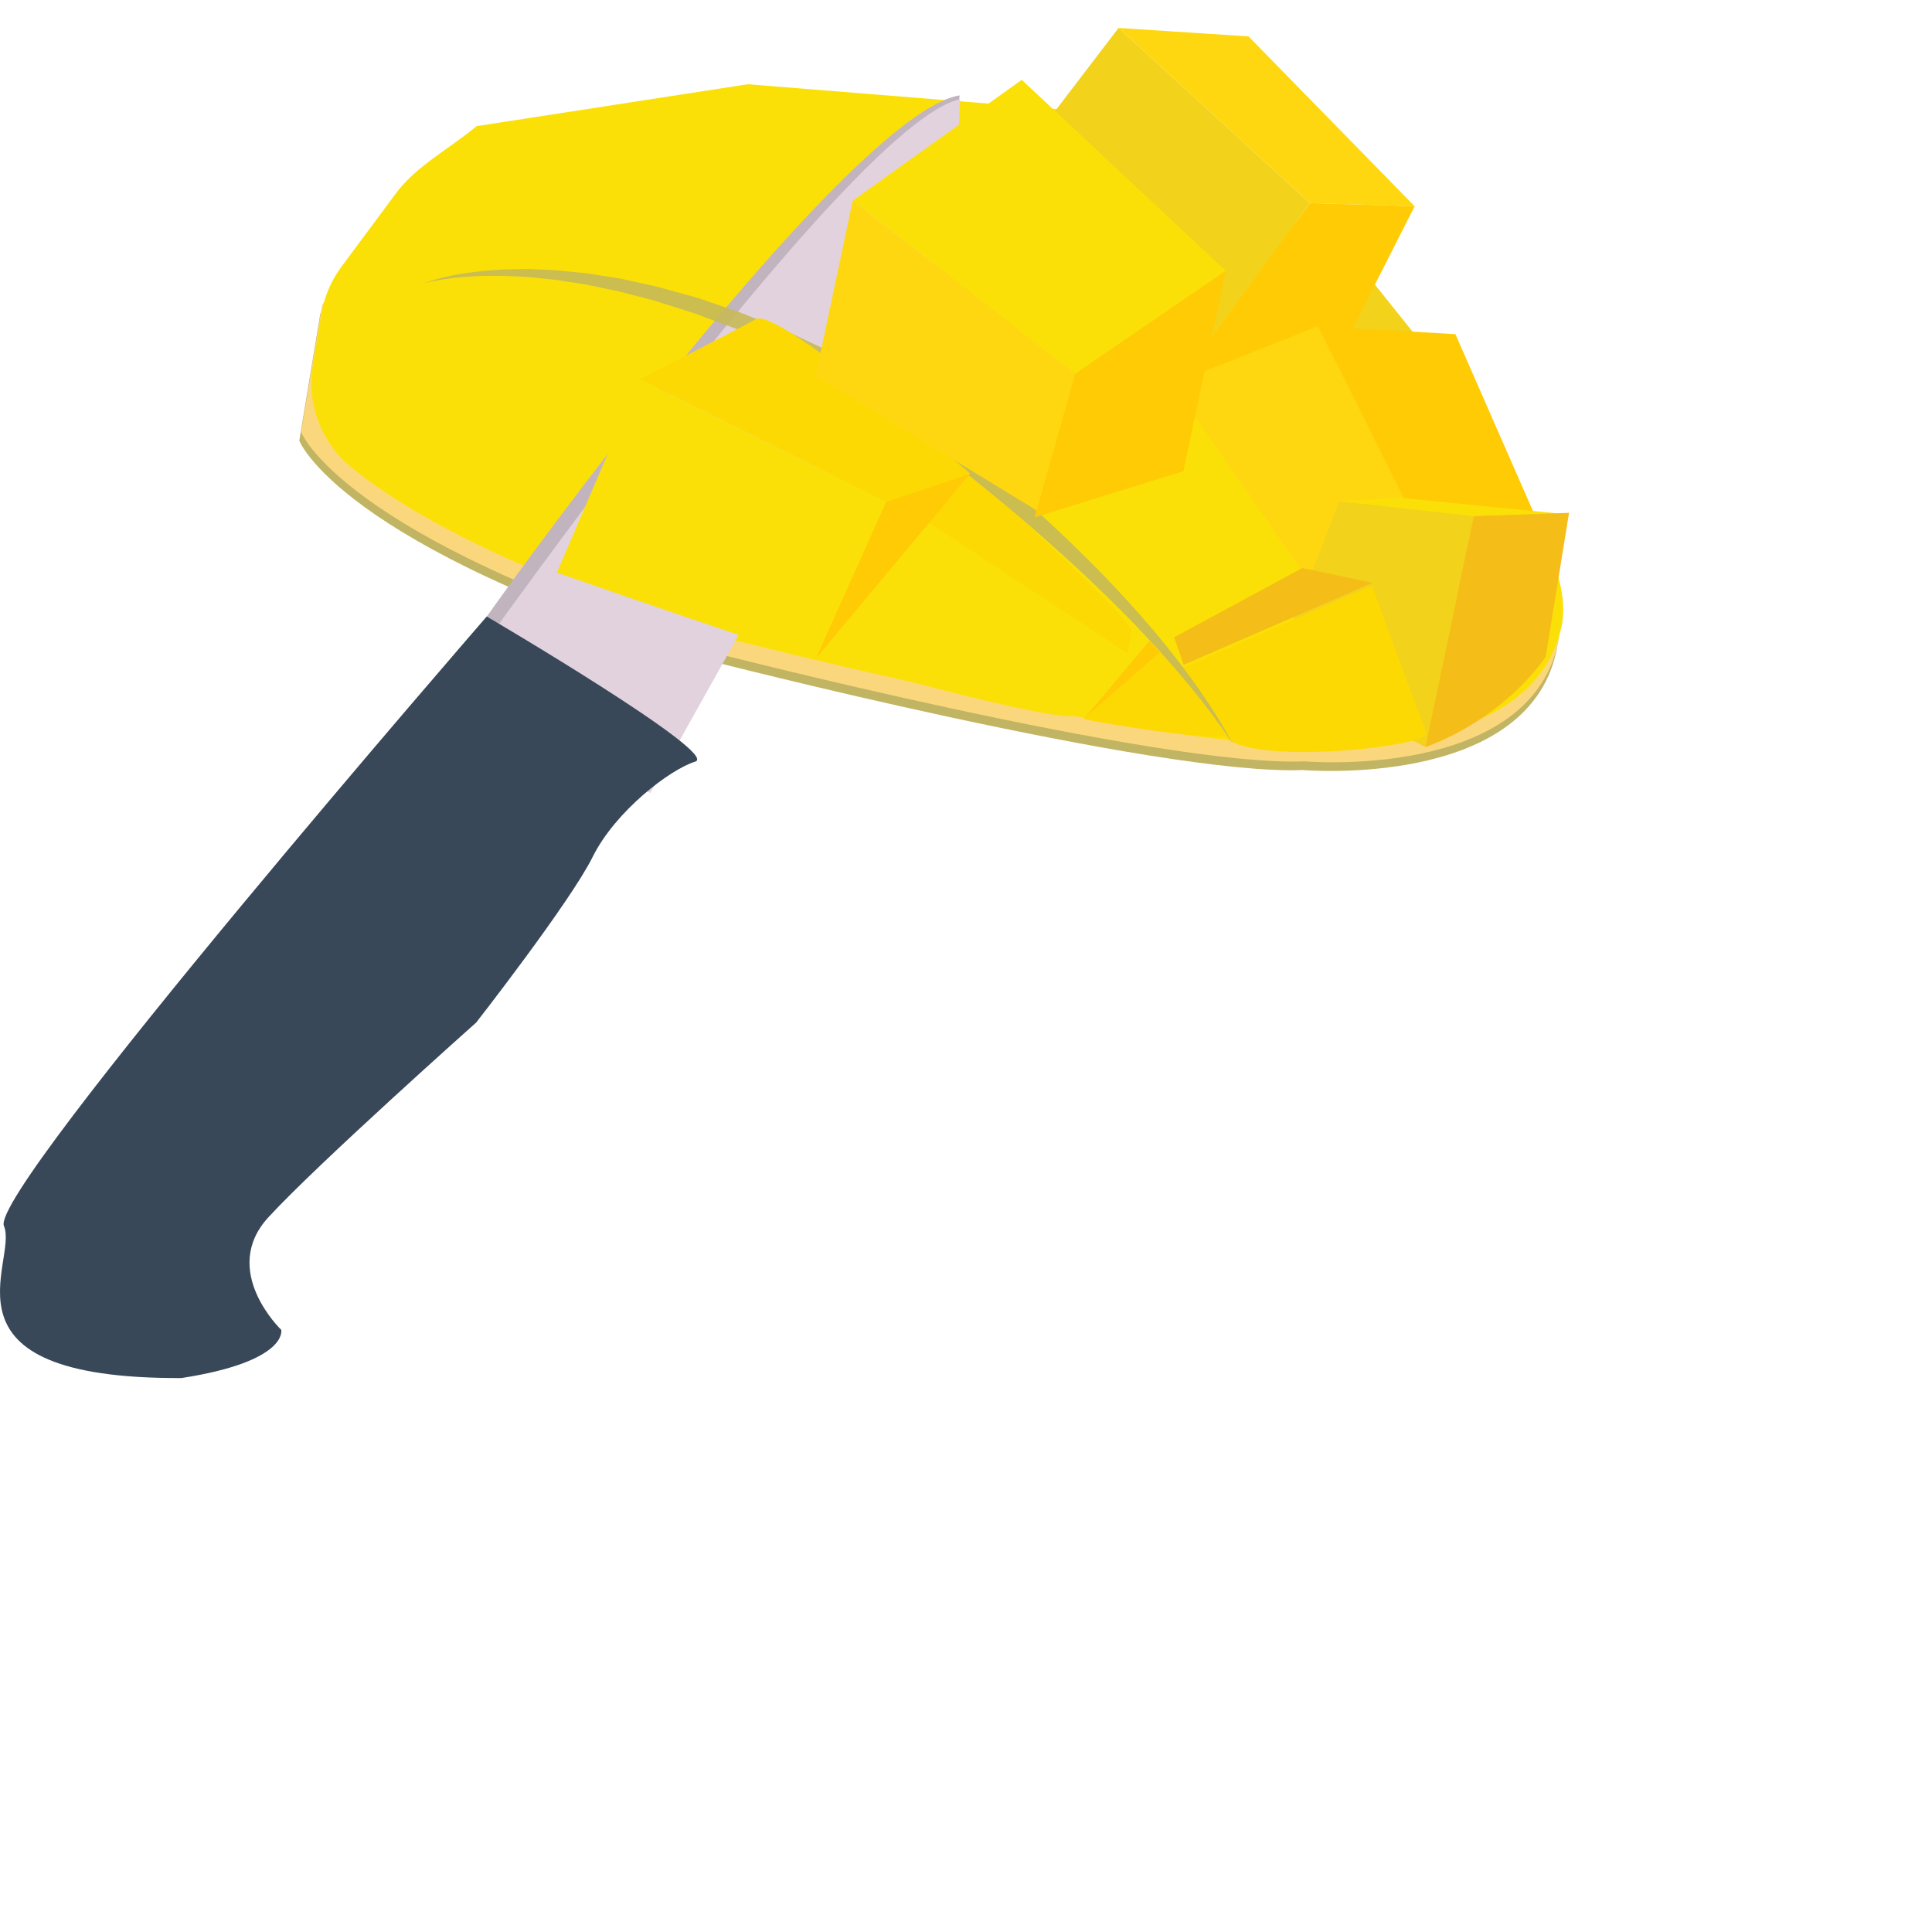 <svg version="1.1" id="el_rZNNOcYln" xmlns="http://www.w3.org/2000/svg" xmlns:xlink="http://www.w3.org/1999/xlink" x="0px" y="0px" viewBox="0 0 576 576" style="enable-background:new 0 0 576 576;" xml:space="preserve"><style>@-webkit-keyframes kf_el_p0o5Z0F4k3n_an_Jfuw_Mskn{16.67%{-webkit-transform: translate(244.73px, 138.8px) translate(-244.73px, -138.8px) translate(0px, 0px);transform: translate(244.73px, 138.8px) translate(-244.73px, -138.8px) translate(0px, 0px);}35.56%{-webkit-transform: translate(244.73px, 138.8px) translate(-244.73px, -138.8px) translate(0px, 600px);transform: translate(244.73px, 138.8px) translate(-244.73px, -138.8px) translate(0px, 600px);}0%{-webkit-transform: translate(244.73px, 138.8px) translate(-244.73px, -138.8px) translate(0px, 0px);transform: translate(244.73px, 138.8px) translate(-244.73px, -138.8px) translate(0px, 0px);}100%{-webkit-transform: translate(244.73px, 138.8px) translate(-244.73px, -138.8px) translate(0px, 600px);transform: translate(244.73px, 138.8px) translate(-244.73px, -138.8px) translate(0px, 600px);}}@keyframes kf_el_p0o5Z0F4k3n_an_Jfuw_Mskn{16.67%{-webkit-transform: translate(244.73px, 138.8px) translate(-244.73px, -138.8px) translate(0px, 0px);transform: translate(244.73px, 138.8px) translate(-244.73px, -138.8px) translate(0px, 0px);}35.56%{-webkit-transform: translate(244.73px, 138.8px) translate(-244.73px, -138.8px) translate(0px, 600px);transform: translate(244.73px, 138.8px) translate(-244.73px, -138.8px) translate(0px, 600px);}0%{-webkit-transform: translate(244.73px, 138.8px) translate(-244.73px, -138.8px) translate(0px, 0px);transform: translate(244.73px, 138.8px) translate(-244.73px, -138.8px) translate(0px, 0px);}100%{-webkit-transform: translate(244.73px, 138.8px) translate(-244.73px, -138.8px) translate(0px, 600px);transform: translate(244.73px, 138.8px) translate(-244.73px, -138.8px) translate(0px, 600px);}}@-webkit-keyframes kf_el_wybWSZPMXq_an_T57WUK2qC{22.22%{-webkit-transform: translate(400.71px, 78.84px) translate(-400.71px, -78.84px) translate(0px, 0px);transform: translate(400.71px, 78.84px) translate(-400.71px, -78.84px) translate(0px, 0px);}45.56%{-webkit-transform: translate(400.71px, 78.84px) translate(-400.71px, -78.84px) translate(0px, 600px);transform: translate(400.71px, 78.84px) translate(-400.71px, -78.84px) translate(0px, 600px);}0%{-webkit-transform: translate(400.71px, 78.84px) translate(-400.71px, -78.84px) translate(0px, 0px);transform: translate(400.71px, 78.84px) translate(-400.71px, -78.84px) translate(0px, 0px);}100%{-webkit-transform: translate(400.71px, 78.84px) translate(-400.71px, -78.84px) translate(0px, 600px);transform: translate(400.71px, 78.84px) translate(-400.71px, -78.84px) translate(0px, 600px);}}@keyframes kf_el_wybWSZPMXq_an_T57WUK2qC{22.22%{-webkit-transform: translate(400.71px, 78.84px) translate(-400.71px, -78.84px) translate(0px, 0px);transform: translate(400.71px, 78.84px) translate(-400.71px, -78.84px) translate(0px, 0px);}45.56%{-webkit-transform: translate(400.71px, 78.84px) translate(-400.71px, -78.84px) translate(0px, 600px);transform: translate(400.71px, 78.84px) translate(-400.71px, -78.84px) translate(0px, 600px);}0%{-webkit-transform: translate(400.71px, 78.84px) translate(-400.71px, -78.84px) translate(0px, 0px);transform: translate(400.71px, 78.84px) translate(-400.71px, -78.84px) translate(0px, 0px);}100%{-webkit-transform: translate(400.71px, 78.84px) translate(-400.71px, -78.84px) translate(0px, 600px);transform: translate(400.71px, 78.84px) translate(-400.71px, -78.84px) translate(0px, 600px);}}@-webkit-keyframes kf_el_FsowaK-8-iI_an_JdXal9H0q{63.33%{-webkit-transform: translate(380.01px, 148.46px) translate(-380.01px, -148.46px) translate(0px, 0px);transform: translate(380.01px, 148.46px) translate(-380.01px, -148.46px) translate(0px, 0px);}81.11%{-webkit-transform: translate(380.01px, 148.46px) translate(-380.01px, -148.46px) translate(0px, 600px);transform: translate(380.01px, 148.46px) translate(-380.01px, -148.46px) translate(0px, 600px);}0%{-webkit-transform: translate(380.01px, 148.46px) translate(-380.01px, -148.46px) translate(0px, 0px);transform: translate(380.01px, 148.46px) translate(-380.01px, -148.46px) translate(0px, 0px);}100%{-webkit-transform: translate(380.01px, 148.46px) translate(-380.01px, -148.46px) translate(0px, 600px);transform: translate(380.01px, 148.46px) translate(-380.01px, -148.46px) translate(0px, 600px);}}@keyframes kf_el_FsowaK-8-iI_an_JdXal9H0q{63.33%{-webkit-transform: translate(380.01px, 148.46px) translate(-380.01px, -148.46px) translate(0px, 0px);transform: translate(380.01px, 148.46px) translate(-380.01px, -148.46px) translate(0px, 0px);}81.11%{-webkit-transform: translate(380.01px, 148.46px) translate(-380.01px, -148.46px) translate(0px, 600px);transform: translate(380.01px, 148.46px) translate(-380.01px, -148.46px) translate(0px, 600px);}0%{-webkit-transform: translate(380.01px, 148.46px) translate(-380.01px, -148.46px) translate(0px, 0px);transform: translate(380.01px, 148.46px) translate(-380.01px, -148.46px) translate(0px, 0px);}100%{-webkit-transform: translate(380.01px, 148.46px) translate(-380.01px, -148.46px) translate(0px, 600px);transform: translate(380.01px, 148.46px) translate(-380.01px, -148.46px) translate(0px, 600px);}}@-webkit-keyframes kf_el_TTYlLvFy1ZY_an_x5sFXKBFY{63.33%{-webkit-transform: translate(350.05px, 169.35px) translate(-350.05px, -169.35px) translate(0px, 0px);transform: translate(350.05px, 169.35px) translate(-350.05px, -169.35px) translate(0px, 0px);}81.11%{-webkit-transform: translate(350.05px, 169.35px) translate(-350.05px, -169.35px) translate(0px, 600px);transform: translate(350.05px, 169.35px) translate(-350.05px, -169.35px) translate(0px, 600px);}0%{-webkit-transform: translate(350.05px, 169.35px) translate(-350.05px, -169.35px) translate(0px, 0px);transform: translate(350.05px, 169.35px) translate(-350.05px, -169.35px) translate(0px, 0px);}100%{-webkit-transform: translate(350.05px, 169.35px) translate(-350.05px, -169.35px) translate(0px, 600px);transform: translate(350.05px, 169.35px) translate(-350.05px, -169.35px) translate(0px, 600px);}}@keyframes kf_el_TTYlLvFy1ZY_an_x5sFXKBFY{63.33%{-webkit-transform: translate(350.05px, 169.35px) translate(-350.05px, -169.35px) translate(0px, 0px);transform: translate(350.05px, 169.35px) translate(-350.05px, -169.35px) translate(0px, 0px);}81.11%{-webkit-transform: translate(350.05px, 169.35px) translate(-350.05px, -169.35px) translate(0px, 600px);transform: translate(350.05px, 169.35px) translate(-350.05px, -169.35px) translate(0px, 600px);}0%{-webkit-transform: translate(350.05px, 169.35px) translate(-350.05px, -169.35px) translate(0px, 0px);transform: translate(350.05px, 169.35px) translate(-350.05px, -169.35px) translate(0px, 0px);}100%{-webkit-transform: translate(350.05px, 169.35px) translate(-350.05px, -169.35px) translate(0px, 600px);transform: translate(350.05px, 169.35px) translate(-350.05px, -169.35px) translate(0px, 600px);}}@-webkit-keyframes kf_el_hxV0Xt6mOIz_an__CuIr5J5u{63.33%{-webkit-transform: translate(323.1px, 191.04px) translate(-323.1px, -191.04px) translate(0px, 0px);transform: translate(323.1px, 191.04px) translate(-323.1px, -191.04px) translate(0px, 0px);}81.11%{-webkit-transform: translate(323.1px, 191.04px) translate(-323.1px, -191.04px) translate(0px, 600px);transform: translate(323.1px, 191.04px) translate(-323.1px, -191.04px) translate(0px, 600px);}0%{-webkit-transform: translate(323.1px, 191.04px) translate(-323.1px, -191.04px) translate(0px, 0px);transform: translate(323.1px, 191.04px) translate(-323.1px, -191.04px) translate(0px, 0px);}100%{-webkit-transform: translate(323.1px, 191.04px) translate(-323.1px, -191.04px) translate(0px, 600px);transform: translate(323.1px, 191.04px) translate(-323.1px, -191.04px) translate(0px, 600px);}}@keyframes kf_el_hxV0Xt6mOIz_an__CuIr5J5u{63.33%{-webkit-transform: translate(323.1px, 191.04px) translate(-323.1px, -191.04px) translate(0px, 0px);transform: translate(323.1px, 191.04px) translate(-323.1px, -191.04px) translate(0px, 0px);}81.11%{-webkit-transform: translate(323.1px, 191.04px) translate(-323.1px, -191.04px) translate(0px, 600px);transform: translate(323.1px, 191.04px) translate(-323.1px, -191.04px) translate(0px, 600px);}0%{-webkit-transform: translate(323.1px, 191.04px) translate(-323.1px, -191.04px) translate(0px, 0px);transform: translate(323.1px, 191.04px) translate(-323.1px, -191.04px) translate(0px, 0px);}100%{-webkit-transform: translate(323.1px, 191.04px) translate(-323.1px, -191.04px) translate(0px, 600px);transform: translate(323.1px, 191.04px) translate(-323.1px, -191.04px) translate(0px, 600px);}}@-webkit-keyframes kf_el_NHsWHc0bg1_an_kM1LgfEDe{55.56%{-webkit-transform: translate(349.46px, 97.23px) translate(-349.46px, -97.23px) translate(0px, 0px);transform: translate(349.46px, 97.23px) translate(-349.46px, -97.23px) translate(0px, 0px);}63.33%{-webkit-transform: translate(349.46px, 97.23px) translate(-349.46px, -97.23px) translate(0px, 500px);transform: translate(349.46px, 97.23px) translate(-349.46px, -97.23px) translate(0px, 500px);}0%{-webkit-transform: translate(349.46px, 97.23px) translate(-349.46px, -97.23px) translate(0px, 0px);transform: translate(349.46px, 97.23px) translate(-349.46px, -97.23px) translate(0px, 0px);}100%{-webkit-transform: translate(349.46px, 97.23px) translate(-349.46px, -97.23px) translate(0px, 500px);transform: translate(349.46px, 97.23px) translate(-349.46px, -97.23px) translate(0px, 500px);}}@keyframes kf_el_NHsWHc0bg1_an_kM1LgfEDe{55.56%{-webkit-transform: translate(349.46px, 97.23px) translate(-349.46px, -97.23px) translate(0px, 0px);transform: translate(349.46px, 97.23px) translate(-349.46px, -97.23px) translate(0px, 0px);}63.33%{-webkit-transform: translate(349.46px, 97.23px) translate(-349.46px, -97.23px) translate(0px, 500px);transform: translate(349.46px, 97.23px) translate(-349.46px, -97.23px) translate(0px, 500px);}0%{-webkit-transform: translate(349.46px, 97.23px) translate(-349.46px, -97.23px) translate(0px, 0px);transform: translate(349.46px, 97.23px) translate(-349.46px, -97.23px) translate(0px, 0px);}100%{-webkit-transform: translate(349.46px, 97.23px) translate(-349.46px, -97.23px) translate(0px, 500px);transform: translate(349.46px, 97.23px) translate(-349.46px, -97.23px) translate(0px, 500px);}}@-webkit-keyframes kf_el_slGpcD7wkZz_an_XHPst_FAn{45.56%{-webkit-transform: translate(308.46px, 108.16px) translate(-308.46px, -108.16px) translate(0px, 500px);transform: translate(308.46px, 108.16px) translate(-308.46px, -108.16px) translate(0px, 500px);}0%{-webkit-transform: translate(308.46px, 108.16px) translate(-308.46px, -108.16px) translate(0px, 500px);transform: translate(308.46px, 108.16px) translate(-308.46px, -108.16px) translate(0px, 500px);}100%{-webkit-transform: translate(308.46px, 108.16px) translate(-308.46px, -108.16px) translate(0px, 500px);transform: translate(308.46px, 108.16px) translate(-308.46px, -108.16px) translate(0px, 500px);}}@keyframes kf_el_slGpcD7wkZz_an_XHPst_FAn{45.56%{-webkit-transform: translate(308.46px, 108.16px) translate(-308.46px, -108.16px) translate(0px, 500px);transform: translate(308.46px, 108.16px) translate(-308.46px, -108.16px) translate(0px, 500px);}0%{-webkit-transform: translate(308.46px, 108.16px) translate(-308.46px, -108.16px) translate(0px, 500px);transform: translate(308.46px, 108.16px) translate(-308.46px, -108.16px) translate(0px, 500px);}100%{-webkit-transform: translate(308.46px, 108.16px) translate(-308.46px, -108.16px) translate(0px, 500px);transform: translate(308.46px, 108.16px) translate(-308.46px, -108.16px) translate(0px, 500px);}}@-webkit-keyframes kf_el_aeAIIn_vwJ_an_bmF_90_Be{26.67%{-webkit-transform: translate(274.34px, 8.33px) translate(-274.34px, -8.33px) translate(0px, 0px);transform: translate(274.34px, 8.33px) translate(-274.34px, -8.33px) translate(0px, 0px);}33.33%{-webkit-transform: translate(274.34px, 8.33px) translate(-274.34px, -8.33px) translate(0px, 700px);transform: translate(274.34px, 8.33px) translate(-274.34px, -8.33px) translate(0px, 700px);}0%{-webkit-transform: translate(274.34px, 8.33px) translate(-274.34px, -8.33px) translate(0px, 0px);transform: translate(274.34px, 8.33px) translate(-274.34px, -8.33px) translate(0px, 0px);}100%{-webkit-transform: translate(274.34px, 8.33px) translate(-274.34px, -8.33px) translate(0px, 700px);transform: translate(274.34px, 8.33px) translate(-274.34px, -8.33px) translate(0px, 700px);}}@keyframes kf_el_aeAIIn_vwJ_an_bmF_90_Be{26.67%{-webkit-transform: translate(274.34px, 8.33px) translate(-274.34px, -8.33px) translate(0px, 0px);transform: translate(274.34px, 8.33px) translate(-274.34px, -8.33px) translate(0px, 0px);}33.33%{-webkit-transform: translate(274.34px, 8.33px) translate(-274.34px, -8.33px) translate(0px, 700px);transform: translate(274.34px, 8.33px) translate(-274.34px, -8.33px) translate(0px, 700px);}0%{-webkit-transform: translate(274.34px, 8.33px) translate(-274.34px, -8.33px) translate(0px, 0px);transform: translate(274.34px, 8.33px) translate(-274.34px, -8.33px) translate(0px, 0px);}100%{-webkit-transform: translate(274.34px, 8.33px) translate(-274.34px, -8.33px) translate(0px, 700px);transform: translate(274.34px, 8.33px) translate(-274.34px, -8.33px) translate(0px, 700px);}}@-webkit-keyframes kf_el_P0DS3ELD56F_an_WpVxew1kb{16.67%{-webkit-transform: translate(243.21px, 23.8px) translate(-243.21px, -23.8px) translate(0px, 0px);transform: translate(243.21px, 23.8px) translate(-243.21px, -23.8px) translate(0px, 0px);}26.67%{-webkit-transform: translate(243.21px, 23.8px) translate(-243.21px, -23.8px) translate(0px, 600px);transform: translate(243.21px, 23.8px) translate(-243.21px, -23.8px) translate(0px, 600px);}0%{-webkit-transform: translate(243.21px, 23.8px) translate(-243.21px, -23.8px) translate(0px, 0px);transform: translate(243.21px, 23.8px) translate(-243.21px, -23.8px) translate(0px, 0px);}100%{-webkit-transform: translate(243.21px, 23.8px) translate(-243.21px, -23.8px) translate(0px, 600px);transform: translate(243.21px, 23.8px) translate(-243.21px, -23.8px) translate(0px, 600px);}}@keyframes kf_el_P0DS3ELD56F_an_WpVxew1kb{16.67%{-webkit-transform: translate(243.21px, 23.8px) translate(-243.21px, -23.8px) translate(0px, 0px);transform: translate(243.21px, 23.8px) translate(-243.21px, -23.8px) translate(0px, 0px);}26.67%{-webkit-transform: translate(243.21px, 23.8px) translate(-243.21px, -23.8px) translate(0px, 600px);transform: translate(243.21px, 23.8px) translate(-243.21px, -23.8px) translate(0px, 600px);}0%{-webkit-transform: translate(243.21px, 23.8px) translate(-243.21px, -23.8px) translate(0px, 0px);transform: translate(243.21px, 23.8px) translate(-243.21px, -23.8px) translate(0px, 0px);}100%{-webkit-transform: translate(243.21px, 23.8px) translate(-243.21px, -23.8px) translate(0px, 600px);transform: translate(243.21px, 23.8px) translate(-243.21px, -23.8px) translate(0px, 600px);}}@-webkit-keyframes kf_el_vXV_rYng-VW_an_aQyo3jjgW{0%{-webkit-transform: translate(166.03px, 94.942px) translate(-166.03px, -94.942px) translate(0px, 0px);transform: translate(166.03px, 94.942px) translate(-166.03px, -94.942px) translate(0px, 0px);}23.33%{-webkit-transform: translate(166.03px, 94.942px) translate(-166.03px, -94.942px) translate(0px, 500px);transform: translate(166.03px, 94.942px) translate(-166.03px, -94.942px) translate(0px, 500px);}100%{-webkit-transform: translate(166.03px, 94.942px) translate(-166.03px, -94.942px) translate(0px, 500px);transform: translate(166.03px, 94.942px) translate(-166.03px, -94.942px) translate(0px, 500px);}}@keyframes kf_el_vXV_rYng-VW_an_aQyo3jjgW{0%{-webkit-transform: translate(166.03px, 94.942px) translate(-166.03px, -94.942px) translate(0px, 0px);transform: translate(166.03px, 94.942px) translate(-166.03px, -94.942px) translate(0px, 0px);}23.33%{-webkit-transform: translate(166.03px, 94.942px) translate(-166.03px, -94.942px) translate(0px, 500px);transform: translate(166.03px, 94.942px) translate(-166.03px, -94.942px) translate(0px, 500px);}100%{-webkit-transform: translate(166.03px, 94.942px) translate(-166.03px, -94.942px) translate(0px, 500px);transform: translate(166.03px, 94.942px) translate(-166.03px, -94.942px) translate(0px, 500px);}}@-webkit-keyframes kf_el_2FKVoLI4-u_an_lbETLn3yz{0%{-webkit-transform: translate(0.001px, 28.44px) translate(-0.001px, -28.44px) translate(0px, 0px);transform: translate(0.001px, 28.44px) translate(-0.001px, -28.44px) translate(0px, 0px);}16.67%{-webkit-transform: translate(0.001px, 28.44px) translate(-0.001px, -28.44px) translate(50px, 20px);transform: translate(0.001px, 28.44px) translate(-0.001px, -28.44px) translate(50px, 20px);}33.33%{-webkit-transform: translate(0.001px, 28.44px) translate(-0.001px, -28.44px) translate(150px, 50px);transform: translate(0.001px, 28.44px) translate(-0.001px, -28.44px) translate(150px, 50px);}61.11%{-webkit-transform: translate(0.001px, 28.44px) translate(-0.001px, -28.44px) translate(200px, 60px);transform: translate(0.001px, 28.44px) translate(-0.001px, -28.44px) translate(200px, 60px);}83.33%{-webkit-transform: translate(0.001px, 28.44px) translate(-0.001px, -28.44px) translate(300px, 60px);transform: translate(0.001px, 28.44px) translate(-0.001px, -28.44px) translate(300px, 60px);}100%{-webkit-transform: translate(0.001px, 28.44px) translate(-0.001px, -28.44px) translate(700px, 60px);transform: translate(0.001px, 28.44px) translate(-0.001px, -28.44px) translate(700px, 60px);}}@keyframes kf_el_2FKVoLI4-u_an_lbETLn3yz{0%{-webkit-transform: translate(0.001px, 28.44px) translate(-0.001px, -28.44px) translate(0px, 0px);transform: translate(0.001px, 28.44px) translate(-0.001px, -28.44px) translate(0px, 0px);}16.67%{-webkit-transform: translate(0.001px, 28.44px) translate(-0.001px, -28.44px) translate(50px, 20px);transform: translate(0.001px, 28.44px) translate(-0.001px, -28.44px) translate(50px, 20px);}33.33%{-webkit-transform: translate(0.001px, 28.44px) translate(-0.001px, -28.44px) translate(150px, 50px);transform: translate(0.001px, 28.44px) translate(-0.001px, -28.44px) translate(150px, 50px);}61.11%{-webkit-transform: translate(0.001px, 28.44px) translate(-0.001px, -28.44px) translate(200px, 60px);transform: translate(0.001px, 28.44px) translate(-0.001px, -28.44px) translate(200px, 60px);}83.33%{-webkit-transform: translate(0.001px, 28.44px) translate(-0.001px, -28.44px) translate(300px, 60px);transform: translate(0.001px, 28.44px) translate(-0.001px, -28.44px) translate(300px, 60px);}100%{-webkit-transform: translate(0.001px, 28.44px) translate(-0.001px, -28.44px) translate(700px, 60px);transform: translate(0.001px, 28.44px) translate(-0.001px, -28.44px) translate(700px, 60px);}}#el_rZNNOcYln *{-webkit-animation-duration: 3s;animation-duration: 3s;-webkit-animation-iteration-count: infinite;animation-iteration-count: infinite;-webkit-animation-timing-function: cubic-bezier(0, 0, 1, 1);animation-timing-function: cubic-bezier(0, 0, 1, 1);}#el__1XHe9Cd3k{opacity: 0.9;fill: #BBAC53;}#el_DZIdQTQZ-I{fill: #FAD77C;}#el_kildI-pyTM{fill: #FBE008;}#el_wybWSZPMXq{fill: #F2D21B;}#el_uODPPfJzEH{fill: #C1B4BE;}#el_fwZJb-B_V8{fill: #E2D2DD;}#el_QqG1DTWsGu{fill: #384858;}#el_Ih2EG4Wg8S{fill: #F2D21B;}#el_MWuxY-sXmk{fill: #FED711;}#el_LX6CldhZx3{fill: #FFCB05;}#el_WyXuPO4uxWZ{fill: #FED711;}#el_DuiGcwBFjgw{fill: #FFCB05;}#el_9GDoHFRnPhJ{fill: #F5B719;}#el_NVm6QAWarzK{fill: #FBE008;}#el_3ccITHTyIBx{fill: #FDD904;}#el_W3plQG9lKbD{fill: #FDD904;}#el_8s-EXQAI6rs{fill: #FFCB05;}#el_-JZR0tw5nf2{fill: #F2D21B;}#el_XkiLW319obX{fill: #FBE008;}#el_Jei4_GYeZZ9{fill: #F5BD17;}#el_gvavxh815rI{fill: #F5BD17;}#el_CwqmeAxpKIN{fill: #FDD904;}#el_xn-gSxAYKh0{opacity: 0.9;fill: #C7B958;}#el_o8ksZerWud6{fill: #FDD904;}#el_GF5yVELKe6g{fill: #FBE008;}#el_tizDla8eLMr{fill: #FFCB05;}#el_BUnm_Ty1Uwb{fill: #FBE008;}#el_LPK9EJwN-E4{fill: #FED711;}#el_dWZ3VSFaL-b{fill: #FFCB05;}#el_slGpcD7wkZz{fill: #F5BD17;}#el_2NnH-qo3cgI{fill: #FED711;}#el_RV0fBZJ51Mg{fill: #FFCB05;}#el_euUpW63LTb1{fill: #FBE008;}#el_jM2fIGaJaJd{fill: #FFCB05;}#el_2Gqj_B4AVeA{fill: #FBAD18;}#el_1uLBbnBbfOB{fill: #FBE008;}#el_0V0xyDj_uu9{fill: #FFCB05;}#el_4msMxjviwdO{fill: #FBAD18;}#el_pjyyqKeCUNj{fill: #FBE008;}#el_63R32Zl9fRy{fill: #FFCB05;}#el_9TG0A55BOYs{fill: #FBAD18;}#el_HaWwFyHE8EL{fill: #F5BD17;}#el_2FKVoLI4-u_an_lbETLn3yz{-webkit-animation-fill-mode: backwards;animation-fill-mode: backwards;-webkit-transform: translate(0.001px, 28.44px) translate(-0.001px, -28.44px) translate(0px, 0px);transform: translate(0.001px, 28.44px) translate(-0.001px, -28.44px) translate(0px, 0px);-webkit-animation-name: kf_el_2FKVoLI4-u_an_lbETLn3yz;animation-name: kf_el_2FKVoLI4-u_an_lbETLn3yz;-webkit-animation-timing-function: cubic-bezier(0, 0, 1, 1);animation-timing-function: cubic-bezier(0, 0, 1, 1);}#el_vXV_rYng-VW_an_aQyo3jjgW{-webkit-animation-fill-mode: backwards;animation-fill-mode: backwards;-webkit-transform: translate(166.03px, 94.942px) translate(-166.03px, -94.942px) translate(0px, 0px);transform: translate(166.03px, 94.942px) translate(-166.03px, -94.942px) translate(0px, 0px);-webkit-animation-name: kf_el_vXV_rYng-VW_an_aQyo3jjgW;animation-name: kf_el_vXV_rYng-VW_an_aQyo3jjgW;-webkit-animation-timing-function: cubic-bezier(0, 0, 1, 1);animation-timing-function: cubic-bezier(0, 0, 1, 1);}#el_P0DS3ELD56F_an_WpVxew1kb{-webkit-animation-fill-mode: backwards;animation-fill-mode: backwards;-webkit-transform: translate(243.21px, 23.8px) translate(-243.21px, -23.8px) translate(0px, 0px);transform: translate(243.21px, 23.8px) translate(-243.21px, -23.8px) translate(0px, 0px);-webkit-animation-name: kf_el_P0DS3ELD56F_an_WpVxew1kb;animation-name: kf_el_P0DS3ELD56F_an_WpVxew1kb;-webkit-animation-timing-function: cubic-bezier(0, 0, 1, 1);animation-timing-function: cubic-bezier(0, 0, 1, 1);}#el_aeAIIn_vwJ_an_bmF_90_Be{-webkit-animation-fill-mode: backwards;animation-fill-mode: backwards;-webkit-transform: translate(274.34px, 8.33px) translate(-274.34px, -8.33px) translate(0px, 0px);transform: translate(274.34px, 8.33px) translate(-274.34px, -8.33px) translate(0px, 0px);-webkit-animation-name: kf_el_aeAIIn_vwJ_an_bmF_90_Be;animation-name: kf_el_aeAIIn_vwJ_an_bmF_90_Be;-webkit-animation-timing-function: cubic-bezier(0, 0, 1, 1);animation-timing-function: cubic-bezier(0, 0, 1, 1);}#el_3aV0yX4facR{visibility: hidden;}#el_slGpcD7wkZz_an_XHPst_FAn{-webkit-animation-fill-mode: backwards;animation-fill-mode: backwards;-webkit-transform: translate(308.46px, 108.16px) translate(-308.46px, -108.16px) translate(0px, 500px);transform: translate(308.46px, 108.16px) translate(-308.46px, -108.16px) translate(0px, 500px);-webkit-animation-name: kf_el_slGpcD7wkZz_an_XHPst_FAn;animation-name: kf_el_slGpcD7wkZz_an_XHPst_FAn;-webkit-animation-timing-function: cubic-bezier(0, 0, 1, 1);animation-timing-function: cubic-bezier(0, 0, 1, 1);}#el_NHsWHc0bg1_an_kM1LgfEDe{-webkit-animation-fill-mode: backwards;animation-fill-mode: backwards;-webkit-transform: translate(349.46px, 97.23px) translate(-349.46px, -97.23px) translate(0px, 0px);transform: translate(349.46px, 97.23px) translate(-349.46px, -97.23px) translate(0px, 0px);-webkit-animation-name: kf_el_NHsWHc0bg1_an_kM1LgfEDe;animation-name: kf_el_NHsWHc0bg1_an_kM1LgfEDe;-webkit-animation-timing-function: cubic-bezier(0, 0, 1, 1);animation-timing-function: cubic-bezier(0, 0, 1, 1);}#el_hxV0Xt6mOIz_an__CuIr5J5u{-webkit-animation-fill-mode: backwards;animation-fill-mode: backwards;-webkit-transform: translate(323.1px, 191.04px) translate(-323.1px, -191.04px) translate(0px, 0px);transform: translate(323.1px, 191.04px) translate(-323.1px, -191.04px) translate(0px, 0px);-webkit-animation-name: kf_el_hxV0Xt6mOIz_an__CuIr5J5u;animation-name: kf_el_hxV0Xt6mOIz_an__CuIr5J5u;-webkit-animation-timing-function: cubic-bezier(0, 0, 1, 1);animation-timing-function: cubic-bezier(0, 0, 1, 1);}#el_TTYlLvFy1ZY_an_x5sFXKBFY{-webkit-animation-fill-mode: backwards;animation-fill-mode: backwards;-webkit-transform: translate(350.05px, 169.35px) translate(-350.05px, -169.35px) translate(0px, 0px);transform: translate(350.05px, 169.35px) translate(-350.05px, -169.35px) translate(0px, 0px);-webkit-animation-name: kf_el_TTYlLvFy1ZY_an_x5sFXKBFY;animation-name: kf_el_TTYlLvFy1ZY_an_x5sFXKBFY;-webkit-animation-timing-function: cubic-bezier(0, 0, 1, 1);animation-timing-function: cubic-bezier(0, 0, 1, 1);}#el_FsowaK-8-iI_an_JdXal9H0q{-webkit-animation-fill-mode: backwards;animation-fill-mode: backwards;-webkit-transform: translate(380.01px, 148.46px) translate(-380.01px, -148.46px) translate(0px, 0px);transform: translate(380.01px, 148.46px) translate(-380.01px, -148.46px) translate(0px, 0px);-webkit-animation-name: kf_el_FsowaK-8-iI_an_JdXal9H0q;animation-name: kf_el_FsowaK-8-iI_an_JdXal9H0q;-webkit-animation-timing-function: cubic-bezier(0, 0, 1, 1);animation-timing-function: cubic-bezier(0, 0, 1, 1);}#el_0eDyTigX7c_an_zi2-RBRAw{-webkit-transform: translate(89.23px, 25.11px) translate(-89.23px, -25.11px) translate(0px, 0px);transform: translate(89.23px, 25.11px) translate(-89.23px, -25.11px) translate(0px, 0px);}#el_wybWSZPMXq_an_T57WUK2qC{-webkit-animation-fill-mode: backwards;animation-fill-mode: backwards;-webkit-transform: translate(400.71px, 78.84px) translate(-400.71px, -78.84px) translate(0px, 0px);transform: translate(400.71px, 78.84px) translate(-400.71px, -78.84px) translate(0px, 0px);-webkit-animation-name: kf_el_wybWSZPMXq_an_T57WUK2qC;animation-name: kf_el_wybWSZPMXq_an_T57WUK2qC;-webkit-animation-timing-function: cubic-bezier(0, 0, 1, 1);animation-timing-function: cubic-bezier(0, 0, 1, 1);}#el_p0o5Z0F4k3n_an_Jfuw_Mskn{-webkit-animation-fill-mode: backwards;animation-fill-mode: backwards;-webkit-transform: translate(244.73px, 138.8px) translate(-244.73px, -138.8px) translate(0px, 0px);transform: translate(244.73px, 138.8px) translate(-244.73px, -138.8px) translate(0px, 0px);-webkit-animation-name: kf_el_p0o5Z0F4k3n_an_Jfuw_Mskn;animation-name: kf_el_p0o5Z0F4k3n_an_Jfuw_Mskn;-webkit-animation-timing-function: cubic-bezier(0, 0, 1, 1);animation-timing-function: cubic-bezier(0, 0, 1, 1);}#el_S9EpvKEiXN8{visibility: hidden;}</style>

<g id="el_0eDyTigX7c">
	<path d="M89.23,131.38c0,0,11.72,31.29,121.9,65.5c0,0,134.13,34.48,177.29,32.69c0,0,66.44,5.76,75.52-35.1&#10;&#9;&#9;c9.08-40.86-103.77-145.04-103.77-145.04L126.03,52.3L95.51,93.42L89.23,131.38z" id="el__1XHe9Cd3k"/>
	<path d="M89.77,128.8c0,0,11.72,31.29,121.9,65.5c0,0,134.13,34.48,177.29,32.69c0,0,66.44,5.76,75.52-35.1&#10;&#9;&#9;c9.08-40.86-103.77-145.04-103.77-145.04l-234.13,2.86L96.05,90.85L89.77,128.8z" id="el_DZIdQTQZ-I"/>
	<path d="M93.29,108.93c-1.88,11.39,2.4,22.94,11.31,30.27c15.03,12.35,45.85,30.75,108.13,50.09&#10;&#9;&#9;c0,0,131.35,33.76,175.91,32.74c0.83-0.02,1.66-0.02,2.49,0.03c8.72,0.53,66.02,2.55,74.41-35.18&#10;&#9;&#9;c7.43-33.42-66.75-109.23-93.98-135.7c-6.15-5.98-14.42-9.28-24.58-16.09l-124.04-9.98L142.11,37.6&#10;&#9;&#9;c-8.53,7.04-18.02,11.89-24.05,20.01l-16.28,21.93c-3.07,4.14-5.11,8.95-5.95,14.03L93.29,108.93z" id="el_kildI-pyTM"/>
	<g id="el_wybWSZPMXq_an_T57WUK2qC" data-animator-group="true" data-animator-type="0"><polygon points="405.09,78.84 424.94,103.62 400.71,97.66 &#9;" id="el_wybWSZPMXq"/></g>
</g>
<g id="el_2FKVoLI4-u_an_lbETLn3yz" data-animator-group="true" data-animator-type="0"><g id="el_2FKVoLI4-u">
	<g id="el_cP3TQddPyS">
		<path d="M129.2,208.11c-2.42-1.32,121.08-174.04,156.91-179.67l-5.08,46.79l-90.02,159.89L129.2,208.11z" id="el_uODPPfJzEH"/>
		<path d="M132.08,209.38c0,0,120.79-172.84,154.16-179.8l-2.28,45.8l-90.08,161.01L132.08,209.38z" id="el_fwZJb-B_V8"/>
	</g>
	<path d="M145.11,183.8c0,0-148.47,171.02-143.94,181.7s-22.55,45.64,52.91,45.35c31.99-4.95,29.77-14.37,29.77-14.37&#10;&#9;&#9;s-18.44-17.63-3.85-33.54c14.59-15.91,61.96-58.07,61.96-58.07s28.03-35.88,34.76-49.44c6.74-13.56,23.03-26.07,30.57-28.37&#10;&#9;&#9;C214.85,224.76,145.11,183.8,145.11,183.8z" id="el_QqG1DTWsGu"/>
</g></g>
<g id="el_aeAIIn_vwJ_an_bmF_90_Be" data-animator-group="true" data-animator-type="0"><g id="el_aeAIIn_vwJ">
	<polygon points="333.48,8.33 274.34,85.74 348.87,117.22 390.53,60.55 &#9;" id="el_Ih2EG4Wg8S"/>
	<polygon points="421.76,61.49 372.23,10.85 333.48,8.33 390.53,60.55 &#9;" id="el_MWuxY-sXmk"/>
	<polygon points="390.53,60.55 421.76,61.49 394.82,114.59 348.87,117.22 &#9;" id="el_LX6CldhZx3"/>
</g></g>
<g id="el_NHsWHc0bg1_an_kM1LgfEDe" data-animator-group="true" data-animator-type="0"><g id="el_NHsWHc0bg1">
	<polygon points="349.46,114.52 392.94,97.23 425.12,161.82 392.95,177.17 &#9;" id="el_WyXuPO4uxWZ"/>
	<polygon points="461.15,161.74 433.91,99.63 392.94,97.23 425.12,161.82 &#9;" id="el_DuiGcwBFjgw"/>
	<polygon points="392.95,177.17 438.77,177.23 461.15,161.74 425.12,161.82 &#9;" id="el_9GDoHFRnPhJ"/>
</g></g>
<g id="el_p0o5Z0F4k3n_an_Jfuw_Mskn" data-animator-group="true" data-animator-type="0"><g id="el_p0o5Z0F4k3n">
	<path d="M278.65,151l-33.92,44.9c0,0,69.14,19.8,76.51,17.48l15.89-20.67L278.65,151z" id="el_NVm6QAWarzK"/>
	<path d="M287.34,138.8c0,0,48.08,43.85,50.22,49.25l-1.42,6.73l-61.62-40.54L287.34,138.8z" id="el_3ccITHTyIBx"/>
</g></g>
<g id="el_hxV0Xt6mOIz_an__CuIr5J5u" data-animator-group="true" data-animator-type="0"><g id="el_hxV0Xt6mOIz">
	<path d="M346.87,193.82l-23.77,20.48c0.02,0.44,38.44,6.95,42.75,4.99L346.87,193.82z" id="el_W3plQG9lKbD"/>
	<polygon points="342.68,191.04 323.11,214.3 345.84,194.54 &#9;" id="el_8s-EXQAI6rs"/>
</g></g>
<g id="el_FsowaK-8-iI_an_JdXal9H0q" data-animator-group="true" data-animator-type="0"><g id="el_FsowaK-8-iI">
	<polygon points="399.3,149.43 439.41,153.9 424.96,222.71 380.01,199.35 &#9;" id="el_-JZR0tw5nf2"/>
	<polygon points="418,148.46 399.3,149.43 439.41,153.9 465.21,153.15 &#9;" id="el_XkiLW319obX"/>
	<path d="M424.96,222.71c0,0,21.46-6.84,35.86-26.81l6.97-43.01l-28.37,1.02L424.96,222.71z" id="el_Jei4_GYeZZ9"/>
</g></g>
<g id="el_TTYlLvFy1ZY_an_x5sFXKBFY" data-animator-group="true" data-animator-type="0"><g id="el_TTYlLvFy1ZY">
	<polygon points="396.26,171.03 409.17,173.76 352.9,198.22 350.05,189.99 388.29,169.35 &#9;" id="el_gvavxh815rI"/>
	<path d="M352.73,199.04L409,174.58l16.21,44.08c1.23,3.68-49.54,9.62-59.52,1.44L352.73,199.04z" id="el_CwqmeAxpKIN"/>
</g></g>
<g id="el_-Qozk4GxfRN">
	<path d="M126.12,84.55c5.06-1.87,10.33-2.89,15.6-3.5l1.98-0.25c0.66-0.07,1.32-0.1,1.98-0.16l3.97-0.28&#10;&#9;&#9;c2.64-0.1,5.29-0.1,7.94-0.15l7.92,0.33l7.87,0.78c1.32,0.11,2.62,0.32,3.92,0.53l3.91,0.61l3.91,0.63l3.86,0.85&#10;&#9;&#9;c2.57,0.58,5.16,1.1,7.72,1.74l7.62,2.11c1.27,0.36,2.55,0.69,3.81,1.07l3.74,1.28l7.49,2.57c1.26,0.4,2.47,0.93,3.7,1.41&#10;&#9;&#9;l3.68,1.48l7.36,2.95l14.38,6.73l0.1,0.04l0.12,0.08c5.8,3.82,11.43,7.76,17.03,11.81c5.57,4.08,11.08,8.27,16.53,12.54&#10;&#9;&#9;c5.46,4.26,10.83,8.65,16.1,13.18c5.28,4.52,10.51,9.12,15.62,13.87c10.19,9.54,20.04,19.54,29.18,30.29&#10;&#9;&#9;c1.16,1.32,2.28,2.69,3.39,4.07c1.11,1.38,2.24,2.73,3.32,4.14l3.25,4.21l3.14,4.3c1.06,1.42,2.02,2.93,3.03,4.4l1.5,2.21&#10;&#9;&#9;l1.44,2.26c1.69,2.75,2.1,3.32,2.8,4.58l2.67,4.67c-7.97-11.79-16.95-22.58-26.51-32.71c-4.73-5.11-9.72-9.94-14.69-14.77&#10;&#9;&#9;c-4.98-4.82-10.12-9.44-15.3-14c-10.33-9.18-21.05-17.81-31.89-26.26c-5.44-4.2-10.93-8.32-16.48-12.33&#10;&#9;&#9;c-5.54-4.02-11.13-8.03-16.77-11.78l0.22,0.13l-14.13-6.76l-7.19-3.07l-3.59-1.53c-1.2-0.5-2.39-1.05-3.62-1.47l-7.32-2.69&#10;&#9;&#9;l-3.66-1.35c-1.23-0.42-2.47-0.79-3.71-1.19l-7.43-2.35c-2.49-0.72-5.02-1.32-7.53-1.98l-3.77-0.98l-3.81-0.79l-3.81-0.8&#10;&#9;&#9;c-1.27-0.27-2.54-0.55-3.83-0.71l-7.7-1.16l-7.76-0.79c-2.6-0.12-5.2-0.28-7.81-0.35l-3.92,0.01c-0.65,0-1.31-0.01-1.96,0.01&#10;&#9;&#9;l-1.96,0.1C136.54,82.64,131.28,83.16,126.12,84.55z" id="el_xn-gSxAYKh0"/>
</g>
<g id="el_vXV_rYng-VW_an_aQyo3jjgW" data-animator-group="true" data-animator-type="0"><g id="el_vXV_rYng-VW">
	<path d="M190.74,113.04l73.45,36.61l25.06-8.43c0,0-57.27-49.79-63.88-46.08S190.74,113.04,190.74,113.04z" id="el_o8ksZerWud6"/>
	<path d="M166.03,170.72c0,0,73.97,25.86,77.23,25.59l20.93-46.66l-73.45-36.61L166.03,170.72z" id="el_GF5yVELKe6g"/>
	<polygon points="289.25,141.22 243.26,196.31 264.18,149.65 &#9;" id="el_tizDla8eLMr"/>
</g></g>
<g id="el_0047hf1GPWq">
	<g id="el_P0DS3ELD56F_an_WpVxew1kb" data-animator-group="true" data-animator-type="0"><g id="el_P0DS3ELD56F">
		<polygon points="254.22,59.84 304.62,23.8 365.45,80.75 320.56,111.41 &#9;&#9;" id="el_BUnm_Ty1Uwb"/>
		<polygon points="243.21,111.93 309.05,152.17 320.56,111.41 254.22,59.84 &#9;&#9;" id="el_LPK9EJwN-E4"/>
		<polygon points="365.45,80.75 358.61,113.09 352.82,140.48 308.46,154.25 320.56,111.41 &#9;&#9;" id="el_dWZ3VSFaL-b"/>
	</g></g>
	<g id="el_slGpcD7wkZz_an_XHPst_FAn" data-animator-group="true" data-animator-type="0"><polygon points="308.46,154.25 353.9,135.4 359.66,108.16 &#9;" id="el_slGpcD7wkZz"/></g>
</g>


</svg>